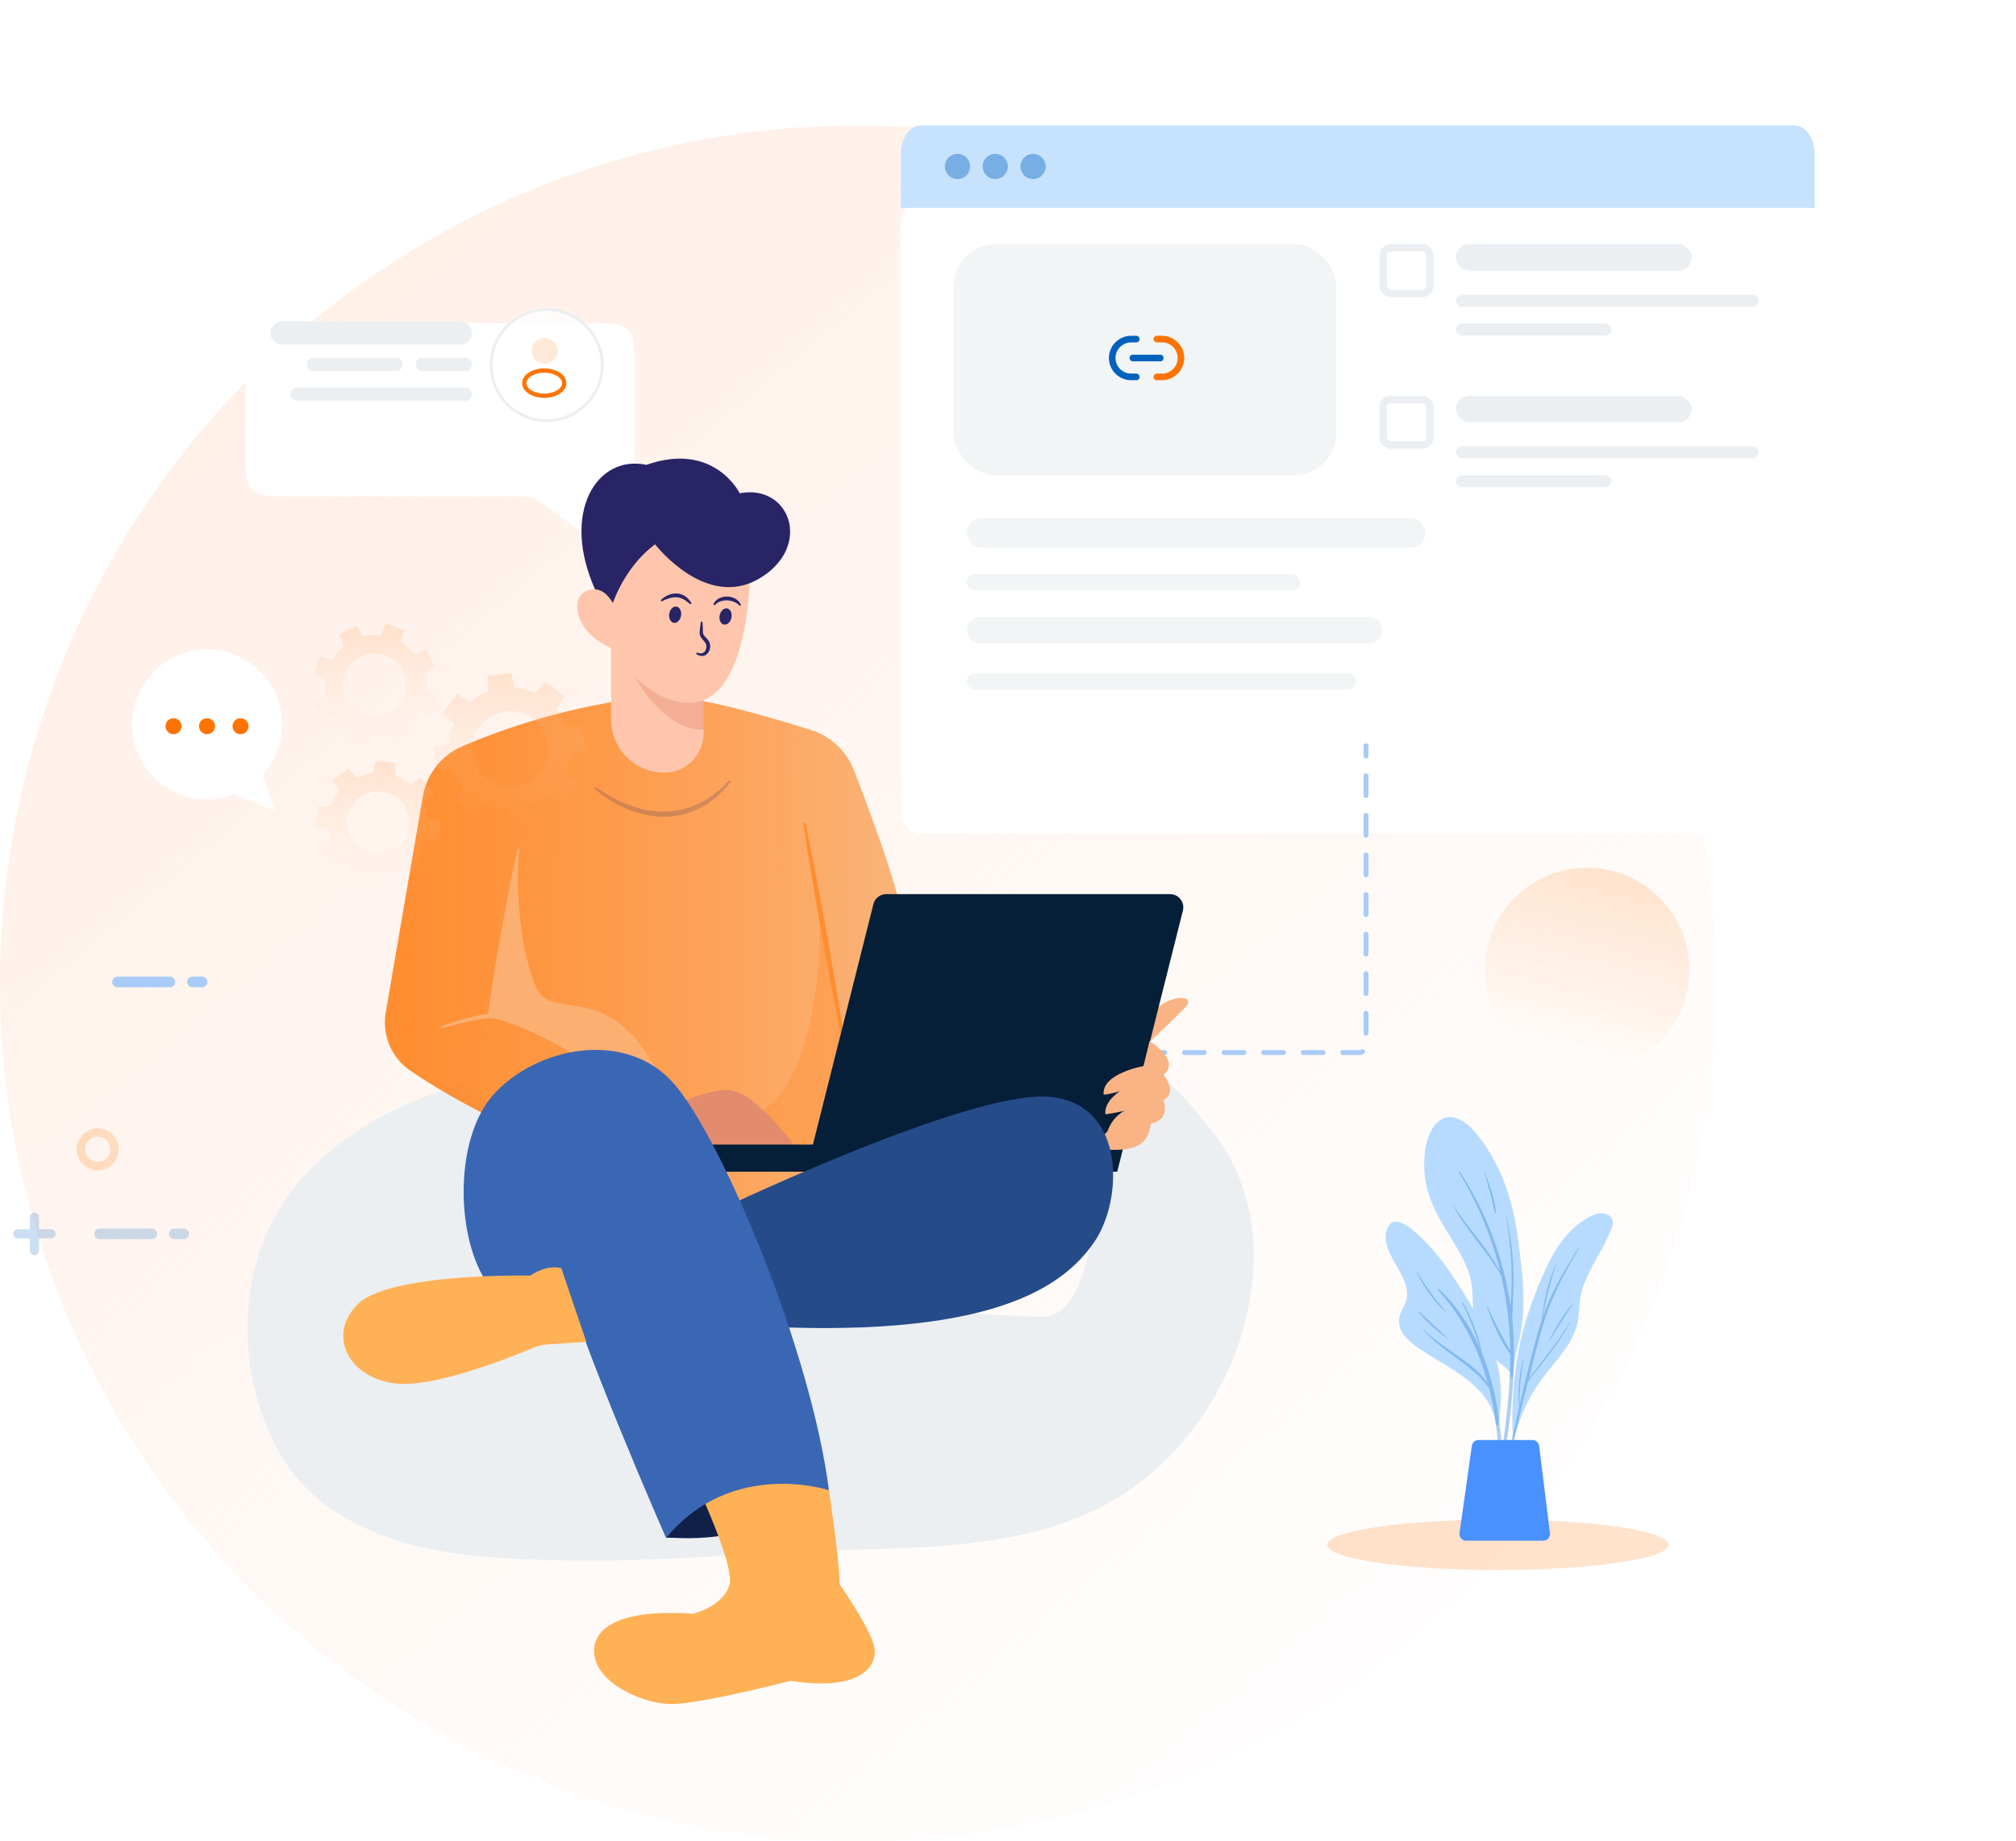 <svg width="611" height="558" viewBox="0 0 611 558" fill="none" xmlns="http://www.w3.org/2000/svg">
<circle cx="260" cy="260" r="260" transform="matrix(-1 0 0 1 520 38)" fill="url(#paint0_linear_15137_38284)"/>
<circle cx="31" cy="31" r="31" transform="matrix(1 0 0 -1 450 325)" fill="url(#paint1_linear_15137_38284)"/>
<path opacity="0.2" d="M453.988 475.834C482.579 475.834 505.756 472.41 505.756 468.186C505.756 463.962 482.579 460.537 453.988 460.537C425.398 460.537 402.221 463.962 402.221 468.186C402.221 472.41 425.398 475.834 453.988 475.834Z" fill="#FF7300"/>
<path d="M460.224 407.064C459.486 410.197 458.703 413.28 458.55 416.495C458.639 416.654 458.62 417.239 458.55 417.08C458.55 417.601 457.741 417.506 457.741 416.991C457.741 416.661 457.741 416.324 457.741 416.006C455.895 413.712 453.215 412.263 451.051 410.286C449.309 408.723 448.039 406.704 447.384 404.459C445.589 398.275 447.27 391.748 445.111 385.552C443.246 380.239 439.904 375.613 437.078 370.795C434.092 365.711 431.889 360.348 431.667 354.38C431.495 349.811 432.036 343.723 435.524 340.304C439.217 336.668 443.8 339.388 446.633 342.63C454.832 352.029 458.626 363.907 460.16 376.051C461.007 382.775 461.886 389.537 461.682 396.318C461.554 399.939 461.066 403.539 460.224 407.064Z" fill="#B7DBFF"/>
<path opacity="0.4" d="M458.569 418.967C459.018 412.616 458.943 406.24 458.346 399.901C458.347 399.88 458.347 399.859 458.346 399.838C458.448 394.69 458.855 389.562 458.652 384.408C458.402 378.842 457.643 373.312 456.385 367.884C456.385 367.821 456.271 367.84 456.284 367.884C457.288 373.225 457.889 378.634 458.079 384.064C458.181 386.975 458.157 389.884 458.009 392.79C457.958 393.737 457.869 394.697 457.805 395.644C455.664 381.192 450.431 367.37 442.463 355.117C442.361 354.952 442.062 355.117 442.164 355.301C447.855 364.614 452.068 374.749 454.654 385.348C450.707 378.053 444.748 372.053 440.331 365.044C440.331 365.005 440.241 365.044 440.26 365.082C444.233 372.892 450.796 379.063 454.978 386.734C455.698 389.867 456.296 393.032 456.735 396.215C457.327 400.581 457.646 404.979 457.69 409.383C455.284 404.903 452.789 400.613 450.828 395.872C450.822 395.86 450.815 395.848 450.805 395.839C450.795 395.829 450.783 395.822 450.771 395.817C450.758 395.812 450.744 395.81 450.731 395.81C450.717 395.81 450.704 395.813 450.691 395.818C450.679 395.824 450.667 395.832 450.658 395.841C450.648 395.851 450.641 395.863 450.636 395.875C450.631 395.888 450.628 395.902 450.628 395.915C450.629 395.929 450.632 395.942 450.637 395.955C452.305 400.88 454.552 406.187 457.703 410.387C457.703 413.506 457.616 416.624 457.442 419.742C456.952 428.055 455.532 436.266 454.896 444.527C454.89 444.578 454.904 444.629 454.936 444.669C454.968 444.709 455.014 444.734 455.064 444.74C455.115 444.746 455.166 444.732 455.206 444.7C455.246 444.668 455.272 444.622 455.278 444.572C456.956 436.121 458.055 427.567 458.569 418.967Z" fill="#3588D8"/>
<path opacity="0.4" d="M449.746 354.85C449.746 354.793 449.631 354.85 449.651 354.895C451.172 359.095 452.031 363.347 453.133 367.649C453.144 367.687 453.168 367.719 453.201 367.74C453.233 367.761 453.273 367.769 453.311 367.762C453.35 367.756 453.385 367.736 453.409 367.706C453.434 367.676 453.446 367.637 453.445 367.599C452.999 363.233 451.439 358.879 449.746 354.85Z" fill="#3588D8"/>
<path d="M488.368 372.46C487.353 374.921 486.186 377.318 484.874 379.635C482.13 384.598 479.278 389.168 478.756 394.932C478.527 397.512 478.444 400.105 477.655 402.558C476.94 404.698 475.91 406.72 474.599 408.557C471.632 412.872 467.921 416.596 465.171 421.077C462.307 425.747 460.191 430.835 458.901 436.158C458.837 436.45 458.379 436.367 458.442 436.081C458.445 436.058 458.445 436.035 458.442 436.011C458.438 436.002 458.436 435.993 458.436 435.983C458.436 435.973 458.438 435.963 458.442 435.954C458.003 423.555 458.996 411.061 462.784 399.183C464.455 393.965 466.463 388.86 468.793 383.899C470.824 379.597 473.351 375.453 476.916 372.238C479.227 370.159 484.237 366.219 487.528 368.304C489.126 369.321 488.992 370.903 488.368 372.46Z" fill="#B7DBFF"/>
<path opacity="0.4" d="M475.891 400.557C473.699 404.154 471.288 407.614 468.672 410.916C467.468 412.479 466.253 414.036 465.049 415.606C464.483 416.343 463.846 417.081 463.324 417.881C463.655 416.578 463.961 415.269 464.305 413.966C465.909 407.707 467.449 401.383 469.837 395.365C472.166 389.474 475.273 383.926 478.456 378.486C478.545 378.346 478.31 378.238 478.227 378.378C475.604 382.686 472.937 386.989 470.734 391.533C469.514 394.067 468.451 396.673 467.551 399.337C468.565 393.685 469.979 388.113 471.785 382.661C471.785 382.61 471.734 382.578 471.714 382.629C469.341 388.143 467.857 393.996 467.316 399.972C466.777 401.582 466.278 403.207 465.82 404.847C463.865 411.78 462.147 418.79 460.555 425.819C460.527 421.195 460.928 416.578 461.752 412.028C461.752 411.926 461.612 411.901 461.586 412.028C460.376 416.772 459.971 421.685 460.39 426.562C459.787 429.24 459.199 431.916 458.626 434.589C457.41 440.309 455.908 446.124 455.195 451.926C455.192 451.941 455.193 451.956 455.196 451.971C455.2 451.986 455.206 452 455.215 452.012C455.224 452.025 455.235 452.035 455.248 452.043C455.261 452.051 455.275 452.057 455.29 452.059C455.305 452.062 455.321 452.061 455.336 452.058C455.351 452.054 455.365 452.048 455.377 452.039C455.389 452.03 455.4 452.019 455.408 452.006C455.416 451.993 455.422 451.979 455.424 451.964C456.277 448.837 456.793 445.609 457.487 442.431C458.181 439.254 458.906 436.076 459.645 432.898C460.727 428.285 461.847 423.681 463.006 419.089C463.776 417.405 465.259 415.911 466.373 414.5C467.596 412.95 468.818 411.399 470.008 409.823C472.242 406.907 474.241 403.82 475.986 400.589C476.037 400.538 475.929 400.494 475.891 400.557Z" fill="#3588D8"/>
<path opacity="0.4" d="M476.393 395.257C473.682 398.741 471.336 402.493 469.391 406.454C469.391 406.505 469.442 406.562 469.473 406.512C471.848 402.794 474.184 399.044 476.559 395.327C476.565 395.263 476.463 395.199 476.393 395.257Z" fill="#3588D8"/>
<path d="M423.557 384.204C425.167 386.975 427.001 390.293 426.313 393.616C425.874 395.72 424.333 397.429 424.053 399.571C423.417 404.306 428.153 407.439 431.578 409.676C440.102 415.262 451.796 420.238 453.349 431.645C453.406 432.052 454.107 431.951 454.056 431.55C454.061 431.527 454.061 431.503 454.056 431.48C454.056 431.48 454.1 431.442 454.1 431.41C455.216 425.652 455.162 419.728 453.941 413.991C452.668 408.112 450.122 402.831 447.066 397.665C441.935 388.926 436.499 379.972 428.738 373.28C426.593 371.431 422.194 368.094 420.463 372.276C418.801 376.343 421.583 380.83 423.557 384.204Z" fill="#B7DBFF"/>
<path opacity="0.4" d="M431.362 402.736C437.015 408.844 446.004 412.269 450.867 419.114C447.984 408.628 443.228 399.19 435.876 390.998C435.843 390.956 435.828 390.903 435.832 390.849C435.835 390.796 435.858 390.746 435.896 390.708C435.934 390.67 435.985 390.647 436.038 390.643C436.092 390.639 436.145 390.655 436.188 390.687C441.394 395.736 445.557 401.756 448.442 408.405C447.098 403.763 445.332 399.253 443.165 394.932C443.153 394.9 443.152 394.865 443.164 394.833C443.175 394.8 443.198 394.773 443.228 394.756C443.257 394.738 443.292 394.732 443.326 394.737C443.36 394.743 443.391 394.76 443.413 394.786C446.1 399.51 448.019 404.631 449.098 409.956C455.515 425.45 456.1 443.638 454.763 459.958C454.763 460.193 454.388 460.2 454.394 459.958C454.763 447.089 454.553 433.991 451.466 421.421C451.402 421.154 451.326 420.899 451.262 420.639C445.966 413.267 437.015 409.835 431.26 402.844C431.197 402.768 431.299 402.667 431.362 402.736Z" fill="#3588D8"/>
<path opacity="0.4" d="M430.049 397.486C433.016 400.206 435.938 402.984 438.911 405.704C438.911 405.704 438.911 405.78 438.866 405.761C435.505 403.493 432.478 400.768 429.871 397.664C429.853 397.64 429.844 397.61 429.846 397.579C429.848 397.549 429.861 397.52 429.883 397.498C429.905 397.477 429.933 397.463 429.964 397.461C429.995 397.459 430.025 397.468 430.049 397.486Z" fill="#3588D8"/>
<path opacity="0.4" d="M429.578 385.71C432.215 390.008 435.195 394.086 438.49 397.906C438.494 397.911 438.498 397.916 438.5 397.923C438.503 397.929 438.504 397.936 438.503 397.943C438.503 397.95 438.501 397.956 438.499 397.962C438.496 397.969 438.492 397.974 438.487 397.979C438.482 397.983 438.476 397.987 438.469 397.989C438.463 397.991 438.456 397.992 438.449 397.992C438.443 397.992 438.436 397.99 438.43 397.987C438.424 397.985 438.418 397.98 438.413 397.975C434.718 394.481 431.673 390.361 429.418 385.805C429.412 385.785 429.413 385.763 429.42 385.743C429.428 385.723 429.442 385.706 429.46 385.695C429.479 385.684 429.5 385.68 429.522 385.682C429.543 385.685 429.563 385.695 429.578 385.71Z" fill="#3588D8"/>
<path d="M442.34 464.664C442.17 465.868 443.104 466.944 444.32 466.944H467.765C468.967 466.944 469.897 465.891 469.749 464.698L466.466 438.194C466.342 437.192 465.491 436.439 464.481 436.439H448.069C447.072 436.439 446.228 437.173 446.088 438.159L442.34 464.664Z" fill="#4991FF"/>
<path d="M79.622 234.763C83.264 230.739 85.484 225.404 85.484 219.553C85.484 207.015 75.301 196.85 62.742 196.85C50.182 196.85 40 207.015 40 219.553C40 232.091 50.182 242.256 62.742 242.256C65.651 242.256 68.428 241.705 70.986 240.712L83.193 245.686L79.622 234.763Z" fill="white"/>
<path d="M52.587 222.524C53.929 222.524 55.016 221.438 55.016 220.099C55.016 218.76 53.929 217.674 52.587 217.674C51.246 217.674 50.158 218.76 50.158 220.099C50.158 221.438 51.246 222.524 52.587 222.524Z" fill="#FF7300"/>
<path d="M62.742 222.524C64.083 222.524 65.171 221.438 65.171 220.099C65.171 218.76 64.083 217.674 62.742 217.674C61.4 217.674 60.312 218.76 60.312 220.099C60.312 221.438 61.4 222.524 62.742 222.524Z" fill="#FF7300"/>
<path d="M72.896 222.524C74.237 222.524 75.325 221.438 75.325 220.099C75.325 218.76 74.237 217.674 72.896 217.674C71.554 217.674 70.467 218.76 70.467 220.099C70.467 221.438 71.554 222.524 72.896 222.524Z" fill="#FF7300"/>
<g filter="url(#filter0_d_15137_38284)">
<path d="M192.285 98.808C192.285 92.299 192.285 89.044 190.263 87.022C188.241 85 184.986 85 178.477 85H88.184C81.675 85 78.421 85 76.398 87.022C74.376 89.044 74.376 92.299 74.376 98.808V123.708C74.376 130.217 74.376 133.472 76.398 135.494C78.421 137.516 81.675 137.516 88.184 137.516H157.119C159.364 137.516 160.486 137.516 161.535 137.86C162.583 138.203 163.487 138.868 165.296 140.198L178.101 149.608L178.53 143.612C178.787 140.009 181.786 137.217 185.399 137.217C189.202 137.217 192.285 134.134 192.285 130.331V98.808Z" fill="white"/>
</g>
<ellipse cx="16.844" cy="16.816" rx="16.844" ry="16.816" transform="matrix(-1 0 0 1 182.531 93.85)" fill="white" fill-opacity="0.8" stroke="#EBEFF2" stroke-width="0.863" stroke-linecap="round"/>
<path opacity="0.15" d="M164.955 110.255C165.044 110.246 165.15 110.246 165.248 110.255C167.358 110.184 169.033 108.458 169.033 106.334C169.033 104.166 167.278 102.404 165.097 102.404C162.925 102.404 161.161 104.166 161.161 106.334C161.17 108.458 162.845 110.184 164.955 110.255Z" fill="#FF7300"/>
<path d="M169.387 113.521C171.532 114.955 171.532 117.292 169.387 118.716C166.949 120.345 162.951 120.345 160.513 118.716C158.367 117.283 158.367 114.946 160.513 113.521C162.942 111.902 166.94 111.902 169.387 113.521Z" stroke="#FF7300" stroke-width="1.295" stroke-linecap="round" stroke-linejoin="round"/>
<path d="M142.99 100.957C142.99 99.024 141.486 97.457 139.632 97.457H85.349C83.494 97.457 81.99 99.024 81.99 100.957C81.99 102.89 83.494 104.457 85.349 104.457H139.632C141.486 104.457 142.99 102.89 142.99 100.957Z" fill="#EBEFF2"/>
<path d="M142.99 110.457C142.99 109.352 142.145 108.457 141.101 108.457H127.879C126.836 108.457 125.99 109.352 125.99 110.457C125.99 111.562 126.836 112.457 127.879 112.457H141.101C142.145 112.457 142.99 111.562 142.99 110.457Z" fill="#EBEFF2"/>
<path d="M121.99 110.457C121.99 109.352 121.153 108.457 120.119 108.457H94.861C93.828 108.457 92.99 109.352 92.99 110.457C92.99 111.562 93.828 112.457 94.861 112.457H120.119C121.153 112.457 121.99 111.562 121.99 110.457Z" fill="#EBEFF2"/>
<path d="M142.99 119.457C142.99 118.352 142.156 117.457 141.126 117.457H89.855C88.825 117.457 87.99 118.352 87.99 119.457C87.99 120.562 88.825 121.457 89.855 121.457H141.126C142.156 121.457 142.99 120.562 142.99 119.457Z" fill="#EBEFF2"/>
<g filter="url(#filter1_d_15137_38284)">
<path d="M543.819 230H279.181C275.704 230 273 226.931 273 222.986V45.014C273 41.069 275.704 38 279.181 38H543.819C547.296 38 550 41.069 550 45.014V222.986C550 226.931 547.296 230 543.819 230Z" fill="white"/>
</g>
<path d="M549.807 63H273V46.889C273 41.889 275.704 38 279.181 38H543.819C547.296 38 550 41.889 550 46.889V63H549.807Z" fill="#C6E2FD"/>
<circle opacity="0.4" cx="290.186" cy="50.455" r="3.819" fill="#0061BF"/>
<circle opacity="0.4" cx="301.645" cy="50.455" r="3.819" fill="#0061BF"/>
<circle opacity="0.4" cx="313.101" cy="50.455" r="3.819" fill="#0061BF"/>
<rect x="441.229" y="74" width="71.47" height="8.023" rx="4.011" fill="#EBEFF2"/>
<rect x="441.229" y="89.317" width="91.774" height="3.647" rx="1.823" fill="#EBEFF2"/>
<rect x="441.229" y="98.068" width="47.105" height="3.647" rx="1.823" fill="#EBEFF2"/>
<rect x="419.22" y="75.125" width="14.165" height="13.796" rx="2.249" stroke="#EBEFF2" stroke-width="2.249"/>
<rect x="441.229" y="119.95" width="71.47" height="8.023" rx="4.011" fill="#EBEFF2"/>
<rect x="441.229" y="135.268" width="91.774" height="3.647" rx="1.823" fill="#EBEFF2"/>
<rect x="441.229" y="144.019" width="47.105" height="3.647" rx="1.823" fill="#EBEFF2"/>
<rect x="419.22" y="121.075" width="14.165" height="13.796" rx="2.249" stroke="#EBEFF2" stroke-width="2.249"/>
<rect x="289" y="74" width="116" height="70" rx="12.722" fill="#F2F5F6"/>
<path d="M350.615 114.229H352.188C355.334 114.229 357.917 111.656 357.917 108.5C357.917 105.354 355.344 102.771 352.188 102.771H350.615" stroke="#FF7300" stroke-width="2" stroke-linecap="round" stroke-linejoin="round"/>
<path d="M344.376 102.771H342.813C339.657 102.771 337.084 105.343 337.084 108.5C337.084 111.646 339.657 114.229 342.813 114.229H344.376" stroke="#0061BF" stroke-width="2" stroke-linecap="round" stroke-linejoin="round"/>
<path d="M343.334 108.5H351.667" stroke="#0061BF" stroke-width="2" stroke-linecap="round" stroke-linejoin="round"/>
<rect x="293" y="157" width="139" height="9" rx="4.5" fill="#F2F5F6"/>
<rect x="293" y="174" width="101" height="5" rx="2.5" fill="#F2F5F6"/>
<rect x="293" y="187" width="126" height="8" rx="4" fill="#F2F5F6"/>
<rect x="293" y="204" width="118" height="5" rx="2.5" fill="#F2F5F6"/>
<path d="M323 319H412C413.105 319 414 318.105 414 317V226" stroke="#A9CBF7" stroke-width="1.5" stroke-linecap="round" stroke-linejoin="round" stroke-dasharray="6 6"/>
<path d="M379.846 385.098C378.012 412.321 362.759 439.526 337.755 454.497C307.951 472.346 266.277 468.394 232.337 470.669C202.994 472.636 173.428 474.323 144.076 471.514C120.026 469.207 95.768 460.635 84.281 439.628C72.771 418.572 71.524 390.598 83.035 369.29C86.703 362.489 91.614 356.444 97.393 351.172C98.332 350.308 99.311 349.461 100.301 348.637C100.971 348.082 101.648 347.532 102.343 346.995C103.402 346.169 104.49 345.366 105.594 344.58C105.96 344.326 106.324 344.071 106.697 343.816C107.064 343.561 107.436 343.311 107.809 343.065C108.182 342.818 108.555 342.568 108.933 342.327C109.217 342.144 109.5 341.965 109.783 341.782C110.254 341.479 110.728 341.184 111.215 340.897C115.503 338.294 120.017 336.009 124.678 334.042C129.211 332.116 133.878 330.492 138.574 329.181C154.015 324.866 166.286 392.446 182.218 390.563C216.025 386.571 281.906 399.038 315.981 399.057C343.788 399.065 322.227 283.145 366.084 341.348C376.581 353.472 380.899 369.59 379.846 385.098Z" fill="#EBEFF2"/>
<path d="M347.553 316.624C347.553 316.624 355.092 309.555 359.088 305.462C363.085 301.369 354.367 301.238 350.07 306.339C345.773 311.436 347.553 316.624 347.553 316.624Z" fill="#F9B384"/>
<path d="M170.124 348.008C148.283 339.515 133.121 330.484 124.32 324.473C118.615 320.574 115.728 313.702 116.897 306.899L128.159 241.361C129.319 234.615 133.798 228.882 140.099 226.185C158.166 218.449 175.76 214.031 191.282 211.887C191.282 211.887 199.977 211.187 211.067 212.279C218.364 212.998 235.074 217.911 245.694 221.206C251.693 223.068 256.511 227.552 258.784 233.401C263.238 244.86 270.472 264.211 272.779 274.669C280.747 310.786 279.44 308.113 279.44 308.113L287.668 363.657L200.294 368.544L177.96 358.375L170.124 348.008Z" fill="url(#paint2_linear_15137_38284)"/>
<path d="M224.195 149.498C224.195 149.498 216.455 133.658 195.887 140.892C180.998 137.666 169.635 155.268 180.606 179.225L201.275 184.016L224.195 149.498Z" fill="#292466"/>
<path d="M213.223 194.285V222.307C213.223 228.863 207.895 234.182 201.328 234.182C192.426 234.182 185.207 226.976 185.207 218.092V194.285H213.223Z" fill="#FFC6AD"/>
<path opacity="0.4" d="M213.223 205.909V221.195C200.742 221.258 192.457 205.143 192.457 205.143L213.223 205.909Z" fill="#E28B6D"/>
<path d="M225.574 190.756C224.822 194.636 223.747 198.61 222.205 202.109C219.509 208.248 215.396 212.926 209.109 213.061C194.398 213.374 183.055 193.309 183.055 193.309L185.406 165.929L196.571 153.412L227.326 172.381C227.33 172.381 227.414 181.284 225.574 190.756Z" fill="#FFC6AD"/>
<g opacity="0.25">
<path d="M131.233 240.349L127.588 235.632L124.372 237.669C122.979 236.49 121.478 235.632 119.763 235.096L119.87 231.344L113.867 230.594L113.116 234.346C111.401 234.56 109.686 234.989 108.078 235.739L105.505 232.952L100.788 236.597L102.825 239.813C101.646 241.207 100.788 242.707 100.252 244.423L96.5 244.315L95.75 250.319L99.502 251.069C99.716 252.784 100.145 254.499 100.896 256.107L98.108 258.68L101.753 263.397L104.969 261.36C106.363 262.539 107.864 263.397 109.579 263.933L109.472 267.685L115.475 268.435L116.225 264.683C117.94 264.469 119.656 264.04 121.264 263.29L123.836 266.077L128.553 262.432L126.516 259.216C127.696 257.823 128.553 256.322 129.089 254.607L132.841 254.714L133.592 248.711L129.84 247.96C129.625 246.245 129.196 244.53 128.446 242.922L131.233 240.349ZM120.406 256.858C116.225 260.074 110.329 259.323 107.113 255.143C103.897 250.962 104.648 245.066 108.828 241.85C113.009 238.634 118.905 239.384 122.121 243.565C125.23 247.746 124.48 253.749 120.406 256.858Z" fill="url(#paint3_linear_15137_38284)"/>
<path d="M131.77 202.186L129.09 196.826L125.552 198.219C124.373 196.826 123.086 195.646 121.586 194.682L122.55 190.93L116.869 189L115.368 192.538C113.653 192.323 111.83 192.43 110.115 192.859L108.186 189.643L102.826 192.323L104.219 195.861C102.826 196.933 101.646 198.326 100.682 199.827L96.93 198.862L95 204.544L98.538 206.045C98.323 207.76 98.43 209.582 98.859 211.298L95.643 213.227L98.323 218.587L101.861 217.194C102.933 218.587 104.326 219.766 105.827 220.731L104.862 224.483L110.544 226.413L112.045 222.875C113.76 223.09 115.582 222.982 117.298 222.554L119.227 225.77L124.587 223.09L123.194 219.552C124.587 218.373 125.766 217.086 126.731 215.586L130.483 216.55L132.413 210.869L128.875 209.368C129.09 207.653 128.982 205.83 128.554 204.115L131.77 202.186ZM117.726 216.229C113.01 218.587 107.328 216.55 104.97 211.834C102.611 207.117 104.648 201.435 109.365 199.077C114.082 196.718 119.763 198.755 122.122 203.472C124.373 208.296 122.443 213.978 117.726 216.229Z" fill="url(#paint4_linear_15137_38284)"/>
<path d="M171.111 210.976L165.322 206.58L162.214 210.011C160.177 209.153 158.14 208.617 155.996 208.403L154.924 203.9L147.742 204.972L147.956 209.582C146.026 210.332 144.097 211.404 142.489 212.798L138.522 210.332L134.127 216.121L137.558 219.23C136.7 221.16 136.164 223.304 135.95 225.448L131.447 226.52L132.519 233.702L137.129 233.488C137.879 235.417 138.951 237.347 140.345 238.955L137.879 242.921L143.668 247.316L146.777 243.886C148.706 244.744 150.85 245.28 152.994 245.494L154.066 249.996L161.249 248.924L161.034 244.315C162.964 243.564 164.894 242.492 166.502 241.099L170.468 243.564L174.863 237.776L171.433 234.667C172.29 232.63 172.826 230.593 173.041 228.449L177.543 227.377L176.471 220.195L171.862 220.409C171.111 218.48 170.039 216.55 168.646 214.942L171.111 210.976ZM163.822 233.916C160.07 238.955 152.78 240.027 147.742 236.275C142.703 232.523 141.631 225.233 145.383 220.195C149.135 215.156 156.425 214.084 161.463 217.836C166.609 221.588 167.681 228.771 163.822 233.916Z" fill="url(#paint5_linear_15137_38284)"/>
</g>
<path d="M184.916 185.29C184.916 185.29 187.953 172.968 198.532 164.951C198.532 164.951 213.91 184.996 230.172 175.315C246.434 165.633 239.381 146.564 224.198 149.499L206.763 147.543L184.919 154.487L181.195 171.6L184.916 185.29Z" fill="#292466"/>
<path d="M200.353 327.295C185.536 295.333 166.861 310.588 162.288 298.853C155.884 282.413 157.097 263.81 157.063 258.174L148.139 308.338C148.139 308.338 168.062 310.228 175.431 322.207L200.353 327.295Z" fill="#FBAF71"/>
<path d="M157.518 257.318C156.963 261.608 156.308 265.883 155.631 270.154C154.972 274.429 154.198 278.681 153.49 282.946C152.747 287.205 151.963 291.458 151.13 295.698L149.854 302.056C149.393 304.168 148.964 306.29 148.465 308.396L147.816 308.28C148.077 306.13 148.399 303.993 148.694 301.85L149.681 295.438C150.355 291.167 151.083 286.905 151.847 282.652C152.647 278.403 153.38 274.144 154.233 269.904C155.063 265.661 155.919 261.424 156.872 257.199L157.518 257.318Z" fill="#FBB072"/>
<path d="M244.086 249.385C245.271 254.958 246.368 260.55 247.44 266.142C248.531 271.733 249.515 277.341 250.556 282.942C251.549 288.55 252.524 294.16 253.471 299.777L254.838 308.211C255.261 311.027 255.712 313.84 256.101 316.662L255.499 316.769C254.888 313.984 254.339 311.19 253.759 308.401L252.123 300.015C251.067 294.417 250.039 288.816 249.029 283.211C248.07 277.598 247.051 271.993 246.139 266.373C245.208 260.753 244.302 255.13 243.484 249.491L244.086 249.385Z" fill="#FF8D30"/>
<path opacity="0.4" d="M248.226 275.252C249.27 285.422 247.703 338.096 223.15 338.878L223.411 350.353L262.068 348.006L248.226 275.252Z" fill="#FF8E32"/>
<path d="M197.747 337.446C215.181 330.014 218.516 330.29 220.864 330.406C228.894 330.797 240.455 346.834 240.455 346.834L240.26 349.769H196.18L197.747 337.446Z" fill="#E28B6D"/>
<path d="M264.811 346.898H210.547V355.113H264.811V346.898Z" fill="#051F39"/>
<path d="M338.604 355.119H244.309L264.706 274.019C265.153 272.241 266.752 270.994 268.585 270.994H354.631C357.236 270.994 359.146 273.444 358.51 275.97L338.604 355.119Z" fill="#051F39"/>
<path d="M348.939 339.402C348.35 343.363 348.155 349.18 335.862 348.448L332.238 346.589L335.667 342.825L343.062 339.061L348.939 339.402Z" fill="#F9B384"/>
<path d="M350.099 328.709C350.099 328.709 356.826 337.483 350.068 340.184C342.721 343.119 335.668 342.825 335.668 342.825C338.802 334.025 348.99 334.611 348.99 334.611L350.099 328.709Z" fill="#F9B384"/>
<path d="M350.293 323.041C350.293 323.041 359.564 331.646 350.944 334.059C338.77 337.467 335.012 337.711 335.012 337.711C334.36 331.258 346.44 327.084 346.44 327.084L350.293 323.041Z" fill="#F9B384"/>
<path d="M348.4 315.543C348.4 315.543 361.07 323.235 349.184 327.537C337.298 331.84 334.489 331.774 334.489 331.774C333.837 325.322 346.569 323.103 346.569 323.103L348.4 315.543Z" fill="#F9B384"/>
<path d="M201.861 466.135C203.297 465.353 226.022 470.306 251.23 451.662L218.709 442.406L201.861 466.135Z" fill="#102048"/>
<path d="M220.277 365.609C220.277 365.609 293.546 330.797 317.447 332.362C341.347 333.926 340.564 363.654 331.552 376.562C322.54 389.47 301.383 406.68 223.412 401.595L220.277 365.609Z" fill="#264B89"/>
<path d="M256.941 509.255C252.976 510.372 247.349 510.647 239.607 509.417C239.607 509.417 229.577 512.015 219.703 514.058C213.017 515.441 206.413 516.567 203.034 516.458C202.745 516.452 202.454 516.436 202.156 516.411C195.677 515.951 187.512 512.578 183.177 507.759C183.171 507.743 183.161 507.728 183.145 507.721C181.954 506.391 181.052 504.946 180.566 503.428C178.215 496.121 183.183 487.256 210.083 489.081C210.083 489.081 218.963 487 221.054 480.475C223.145 473.96 207.732 442.668 207.732 442.668L229.674 427.805L251.224 451.665C251.224 451.665 254.49 473.178 254.49 480.219C254.49 480.219 263.627 493.261 264.937 498.994C265.78 502.652 263.947 507.274 256.941 509.255Z" fill="#FFB156"/>
<path d="M133.576 311.127C136.09 310.16 138.651 309.381 141.24 308.665C142.535 308.311 143.842 307.979 145.168 307.72C145.832 307.585 146.5 307.472 147.18 307.379C147.522 307.332 147.86 307.297 148.217 307.269C148.594 307.25 148.963 307.253 149.315 307.291C152.129 307.585 154.681 308.468 157.217 309.403C159.737 310.364 162.207 311.437 164.63 312.598C167.062 313.746 169.425 315.023 171.754 316.366C174.08 317.708 176.368 319.116 178.594 320.624C183.014 323.669 187.267 327.014 190.928 330.957L190.464 331.423C188.496 329.643 186.443 327.962 184.311 326.388C182.195 324.793 180.004 323.297 177.766 321.876C173.325 318.978 168.661 316.431 163.912 314.081C161.536 312.908 159.116 311.822 156.662 310.855C154.207 309.938 151.694 308.956 149.192 308.618C148.879 308.574 148.581 308.565 148.293 308.565C147.982 308.58 147.656 308.605 147.337 308.64C146.691 308.712 146.042 308.802 145.393 308.915C144.096 309.14 142.798 309.403 141.5 309.694C138.914 310.282 136.335 310.968 133.802 311.75L133.576 311.127Z" fill="#FBB072"/>
<path d="M147.008 387.905C137.996 373.432 137.996 344.878 149.359 331.97C162.345 317.219 190.107 311.63 204.604 328.841C219.102 346.052 245.745 409.027 251.23 451.662C251.23 451.662 221.844 441.883 201.862 466.135C201.862 466.135 175.61 406.289 170.125 384.384L155.236 396.119L147.008 387.905Z" fill="#3A67B3"/>
<path d="M170.123 384.385C170.123 384.385 166.205 382.952 160.72 386.6C160.72 386.6 117.881 385.687 108.349 395.337C98.813 404.984 106.129 417.892 120.103 419.329C131.832 420.533 154.601 411.449 161.616 408.498C163.043 407.898 164.557 407.538 166.099 407.438L177.699 406.68L170.123 384.385Z" fill="#FFB156"/>
<path d="M187.234 186.088C187.234 186.088 184.359 176.582 178.04 178.96C171.718 181.335 175.084 193.711 187.563 197.153L187.234 186.088Z" fill="#FFC6AD"/>
<path opacity="0.2" d="M180.5 238.506C183.619 240.703 186.945 242.593 190.471 243.932C193.994 245.25 197.712 246.085 201.442 245.998C205.163 245.954 208.846 245.037 212.171 243.338L213.422 242.702C213.833 242.477 214.209 242.192 214.604 241.942C215.384 241.423 216.193 240.931 216.889 240.293L217.989 239.401L218.541 238.954C218.719 238.8 218.879 238.622 219.048 238.459C219.716 237.79 220.396 237.123 221.086 236.463L221.553 236.857C220.935 237.602 220.309 238.34 219.669 239.076C219.509 239.257 219.359 239.451 219.186 239.623L218.657 240.124L217.591 241.129C216.898 241.823 216.086 242.374 215.296 242.956C214.895 243.238 214.516 243.554 214.096 243.81L212.814 244.542C209.379 246.476 205.417 247.521 201.458 247.543C197.499 247.553 193.571 246.695 189.976 245.153C186.371 243.626 183.052 241.507 180.121 238.985L180.5 238.506Z" fill="#292466"/>
<path d="M221.677 187.2C221.402 188.549 220.383 189.481 219.402 189.281C218.421 189.081 217.85 187.826 218.126 186.477C218.402 185.128 219.421 184.196 220.402 184.396C221.38 184.596 221.95 185.851 221.677 187.2Z" fill="#292466"/>
<path d="M206.408 186.589C206.63 185.23 206.009 183.997 205.022 183.837C204.034 183.676 203.054 184.648 202.832 186.007C202.61 187.367 203.23 188.599 204.218 188.76C205.205 188.92 206.186 187.949 206.408 186.589Z" fill="#292466"/>
<path d="M212.889 188.445C212.983 189.556 213.027 190.66 213.04 191.743C213.084 192.156 213.278 192.51 213.623 192.888C213.958 193.261 214.388 193.652 214.761 194.196C214.949 194.466 215.093 194.807 215.165 195.145C215.243 195.479 215.253 195.814 215.231 196.14C215.174 196.791 214.946 197.432 214.51 197.958C214.297 198.224 214.015 198.44 213.704 198.599C213.385 198.737 213.037 198.825 212.704 198.809C212.034 198.781 211.46 198.521 210.98 198.186L211.197 197.782C211.705 197.948 212.212 198.074 212.657 197.989C213.103 197.926 213.454 197.692 213.692 197.326C214.171 196.612 214.24 195.495 213.78 194.832C213.538 194.447 213.137 194.084 212.758 193.605C212.375 193.154 212.009 192.472 212.034 191.762C212.118 190.626 212.253 189.512 212.429 188.404L212.889 188.445Z" fill="#292466"/>
<path d="M200.256 181.893C200.88 181.271 201.622 180.754 202.456 180.385C203.287 180.013 204.227 179.806 205.183 179.866C206.139 179.922 207.077 180.276 207.823 180.829C208.575 181.38 209.155 182.097 209.584 182.866L209.221 183.148C208.572 182.597 207.948 182.081 207.265 181.696C206.584 181.314 205.854 181.08 205.102 181.03C203.582 180.914 202.036 181.518 200.525 182.266L200.256 181.893Z" fill="#292466"/>
<path d="M216.201 183.234C216.461 182.401 217.154 181.744 217.919 181.353C218.69 180.949 219.558 180.78 220.42 180.796C221.279 180.815 222.144 181.037 222.893 181.475C223.642 181.907 224.263 182.57 224.586 183.34L224.2 183.59C223.135 182.52 221.796 182.01 220.389 181.963C219.003 181.932 217.533 182.314 216.615 183.437L216.201 183.234Z" fill="#292466"/>
<path opacity="0.2" d="M15.47 372.552H11.826V368.907C11.826 368.157 11.182 367.514 10.432 367.514C9.682 367.514 9.038 368.157 9.038 368.907V372.552H5.394C4.643 372.552 4 373.195 4 373.946C4 374.696 4.643 375.339 5.394 375.339H9.038V378.984C9.038 379.734 9.682 380.378 10.432 380.378C11.182 380.378 11.826 379.734 11.826 378.984V375.339H15.47C16.221 375.339 16.864 374.696 16.864 373.946C16.864 373.195 16.221 372.552 15.47 372.552Z" fill="#0061BF"/>
<g opacity="0.2">
<path d="M23.297 348.325C23.297 351.755 26.084 354.65 29.622 354.65C33.052 354.65 35.947 351.862 35.947 348.325C35.947 344.894 33.159 342 29.622 342C26.191 342 23.297 344.787 23.297 348.325ZM25.762 348.325C25.762 346.181 27.478 344.466 29.622 344.466C31.766 344.466 33.481 346.181 33.481 348.325C33.481 350.469 31.766 352.184 29.622 352.184C27.478 352.184 25.762 350.469 25.762 348.325Z" fill="#FF7300"/>
<path d="M23.297 348.325C23.297 351.755 26.084 354.65 29.622 354.65C33.052 354.65 35.947 351.862 35.947 348.325C35.947 344.894 33.159 342 29.622 342C26.191 342 23.297 344.787 23.297 348.325ZM25.762 348.325C25.762 346.181 27.478 344.466 29.622 344.466C31.766 344.466 33.481 346.181 33.481 348.325C33.481 350.469 31.766 352.184 29.622 352.184C27.478 352.184 25.762 350.469 25.762 348.325Z" fill="#FF7300"/>
</g>
<g opacity="0.2">
<path d="M30.157 372.336C29.299 372.336 28.549 373.086 28.549 373.944C28.549 374.802 29.299 375.552 30.157 375.552H46.022C46.88 375.552 47.63 374.909 47.63 373.944C47.63 373.086 46.88 372.336 46.022 372.336H30.157Z" fill="#0061BF"/>
</g>
<g opacity="0.2">
<path d="M52.776 372.336C51.918 372.336 51.168 373.086 51.168 373.944C51.168 374.802 51.918 375.552 52.776 375.552H55.67C56.528 375.552 57.278 374.909 57.278 373.944C57.278 373.086 56.528 372.336 55.67 372.336H52.776Z" fill="#0061BF"/>
</g>
<path d="M35.608 296C34.75 296 34 296.75 34 297.608C34 298.466 34.75 299.216 35.608 299.216H51.474C52.331 299.216 53.082 298.573 53.082 297.608C53.082 296.75 52.331 296 51.474 296H35.608Z" fill="#A9CBF7"/>
<path d="M58.335 296C57.477 296 56.727 296.75 56.727 297.608C56.727 298.466 57.477 299.216 58.335 299.216H61.229C62.087 299.216 62.837 298.573 62.837 297.608C62.837 296.75 62.087 296 61.229 296H58.335Z" fill="#A9CBF7"/>
<defs>
<filter id="filter0_d_15137_38284" x="39.856" y="63.425" width="186.949" height="133.649" filterUnits="userSpaceOnUse" color-interpolation-filters="sRGB">
<feFlood flood-opacity="0" result="BackgroundImageFix"/>
<feColorMatrix in="SourceAlpha" type="matrix" values="0 0 0 0 0 0 0 0 0 0 0 0 0 0 0 0 0 0 127 0" result="hardAlpha"/>
<feOffset dy="12.945"/>
<feGaussianBlur stdDeviation="17.26"/>
<feComposite in2="hardAlpha" operator="out"/>
<feColorMatrix type="matrix" values="0 0 0 0 0.118 0 0 0 0 0.129 0 0 0 0 0.176 0 0 0 0.08 0"/>
<feBlend mode="normal" in2="BackgroundImageFix" result="effect1_dropShadow_15137_38284"/>
<feBlend mode="normal" in="SourceGraphic" in2="effect1_dropShadow_15137_38284" result="shape"/>
</filter>
<filter id="filter1_d_15137_38284" x="212.608" y="0.255" width="397.784" height="312.784" filterUnits="userSpaceOnUse" color-interpolation-filters="sRGB">
<feFlood flood-opacity="0" result="BackgroundImageFix"/>
<feColorMatrix in="SourceAlpha" type="matrix" values="0 0 0 0 0 0 0 0 0 0 0 0 0 0 0 0 0 0 127 0" result="hardAlpha"/>
<feOffset dy="22.647"/>
<feGaussianBlur stdDeviation="30.196"/>
<feComposite in2="hardAlpha" operator="out"/>
<feColorMatrix type="matrix" values="0 0 0 0 0.118 0 0 0 0 0.129 0 0 0 0 0.176 0 0 0 0.05 0"/>
<feBlend mode="normal" in2="BackgroundImageFix" result="effect1_dropShadow_15137_38284"/>
<feBlend mode="normal" in="SourceGraphic" in2="effect1_dropShadow_15137_38284" result="shape"/>
</filter>
<linearGradient id="paint0_linear_15137_38284" x1="490.269" y1="-35.56" x2="41.5" y2="503" gradientUnits="userSpaceOnUse">
<stop stop-color="#FFECE2"/>
<stop offset="1" stop-color="#FFF1EA" stop-opacity="0"/>
</linearGradient>
<linearGradient id="paint1_linear_15137_38284" x1="72.719" y1="144.137" x2="31.707" y2="4.837" gradientUnits="userSpaceOnUse">
<stop stop-color="#FF7300" stop-opacity="0.45"/>
<stop offset="1" stop-color="#FF7300" stop-opacity="0"/>
</linearGradient>
<linearGradient id="paint2_linear_15137_38284" x1="287.609" y1="290.22" x2="116.487" y2="290.22" gradientUnits="userSpaceOnUse">
<stop stop-color="#FAB882"/>
<stop offset="1" stop-color="#FF7300" stop-opacity="0.8"/>
</linearGradient>
<linearGradient id="paint3_linear_15137_38284" x1="114.671" y1="230.594" x2="114.671" y2="268.435" gradientUnits="userSpaceOnUse">
<stop stop-color="#FFAB6B"/>
<stop offset="1" stop-color="#FFD7B9" stop-opacity="0"/>
</linearGradient>
<linearGradient id="paint4_linear_15137_38284" x1="113.706" y1="189" x2="113.706" y2="226.413" gradientUnits="userSpaceOnUse">
<stop stop-color="#FFAB6B"/>
<stop offset="1" stop-color="#FFD7B9" stop-opacity="0"/>
</linearGradient>
<linearGradient id="paint5_linear_15137_38284" x1="154.495" y1="203.9" x2="154.495" y2="249.996" gradientUnits="userSpaceOnUse">
<stop stop-color="#FFAB6B"/>
<stop offset="1" stop-color="#FFD7B9" stop-opacity="0"/>
</linearGradient>
</defs>
</svg>
